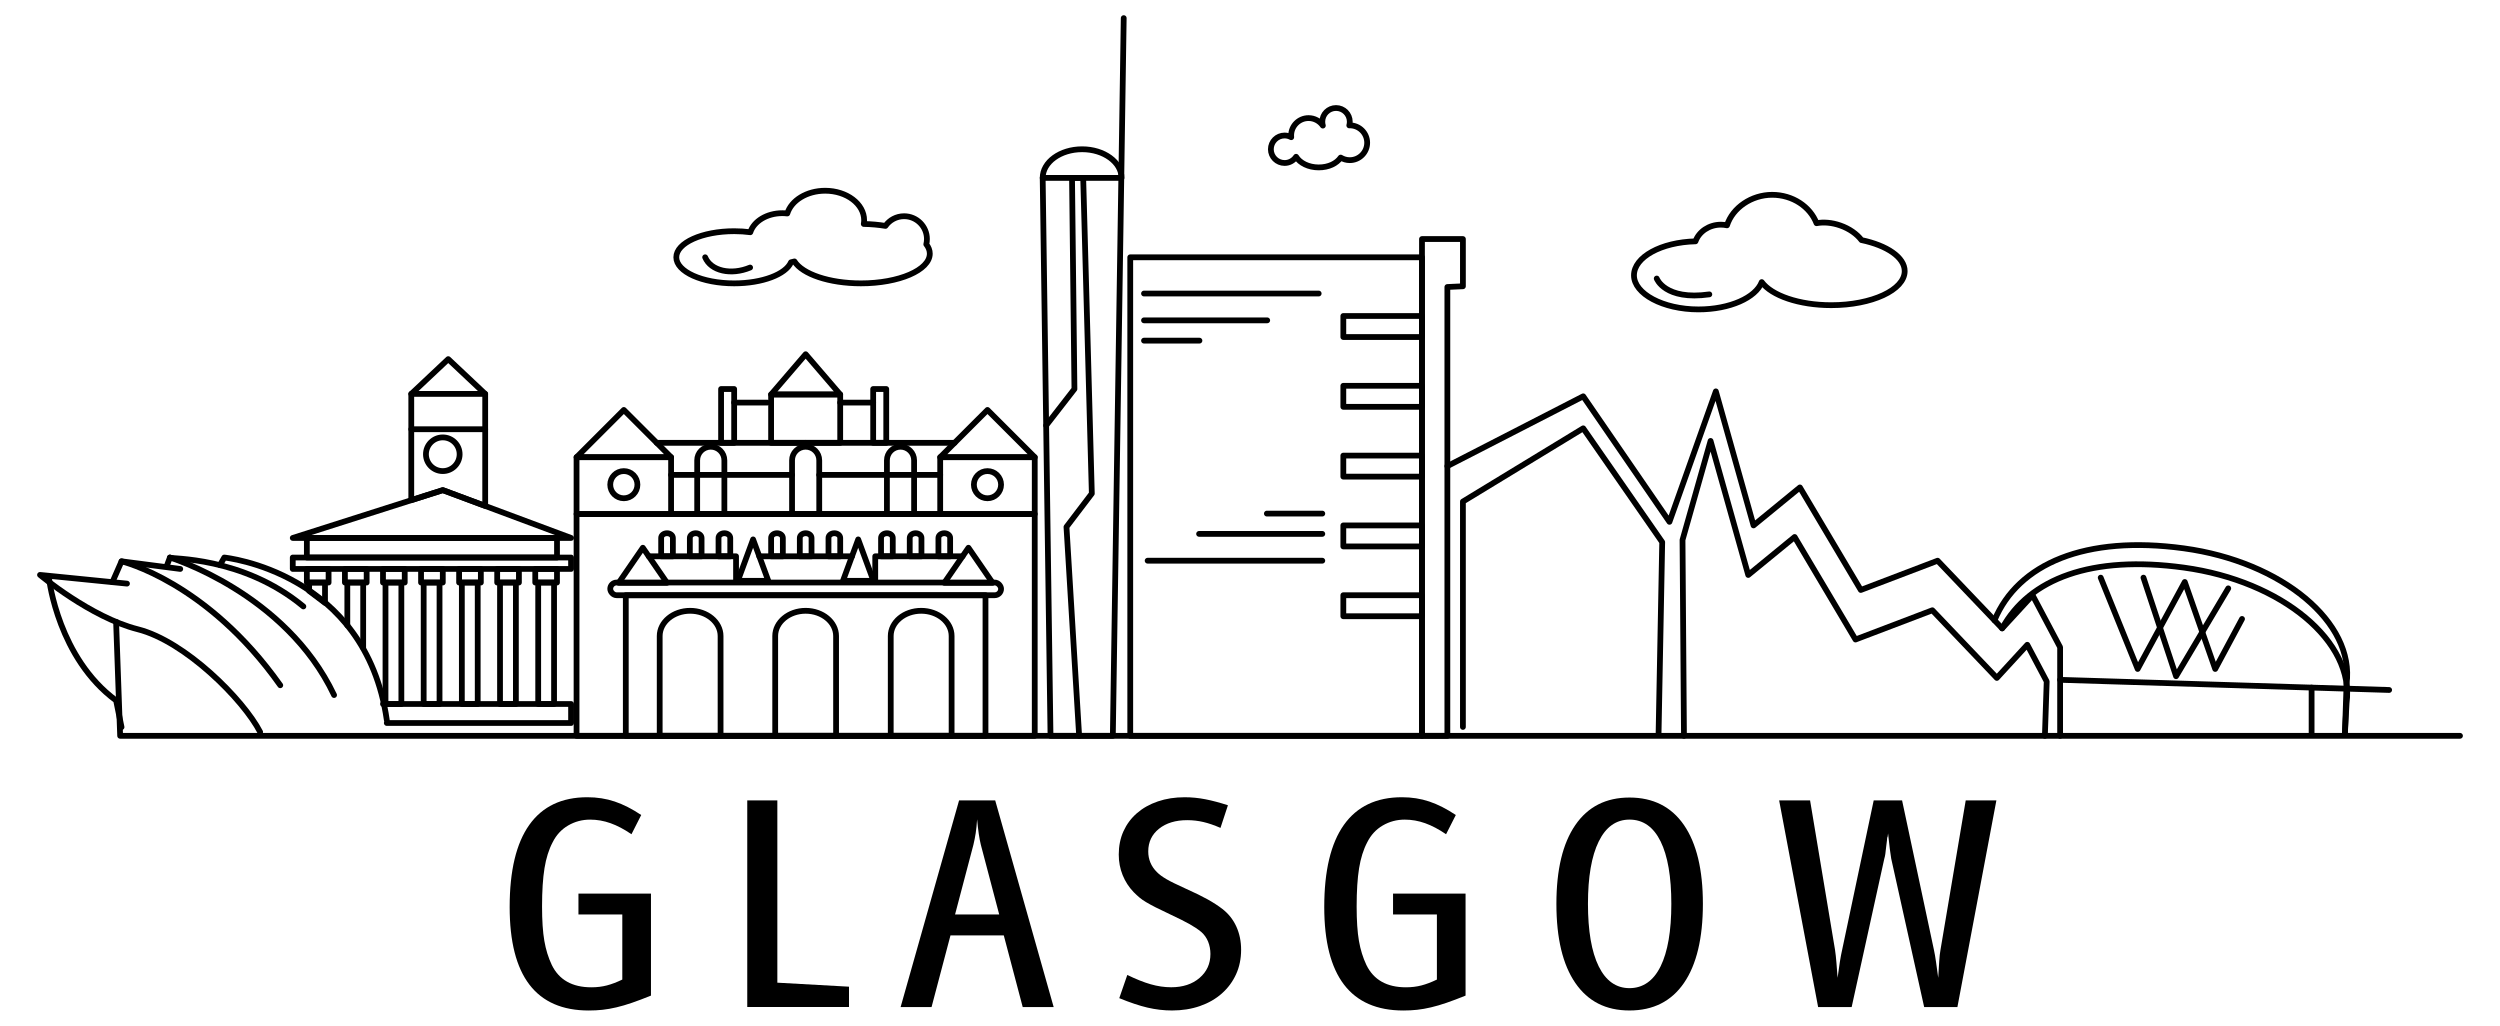 <?xml version="1.0" encoding="UTF-8"?>
<svg id="Layer_2" xmlns="http://www.w3.org/2000/svg" version="1.1" viewBox="0 0 1298.59 532.8">
  <!-- Generator: Adobe Illustrator 29.6.1, SVG Export Plug-In . SVG Version: 2.1.1 Build 9)  -->
  <defs>
    <style>
      .st0 {
        fill: none;
        stroke: #000;
        stroke-linecap: round;
        stroke-linejoin: round;
        stroke-width: 3px;
      }
    </style>
  </defs>
  <g>
    <path class="st0" d="M63.13,377.69l-2.82-13.84c-29.93-22.02-34.73-62.68-34.73-62.68"/>
    <path class="st0" d="M135.13,380.23c-8.75-16.94-38.96-47.15-63.53-53.36-24.56-6.21-50.82-28.24-50.82-28.24l45.18,4.52"/>
    <path class="st0" d="M145.58,355.95c-38.12-53.93-82.45-64.38-82.45-64.38l-4.75,10.82"/>
    <path class="st0" d="M173.53,361.03c-25.13-53.08-85.27-71.44-85.27-71.44l-1.69,4.52"/>
    <line class="st0" x1="63.13" y1="291.57" x2="93.63" y2="295.53"/>
    <path class="st0" d="M200.92,374.02c-11.01-77.08-84.42-84.42-84.42-84.42l-2.26,3.95"/>
    <path class="st0" d="M88.26,289.6c-.22.91,37.57-.91,69.32,25.41"/>
    <polygon class="st0" points="252.03 262.8 230 254.59 213.63 259.81 213.63 204.61 232.83 186.54 252.03 204.61 252.03 262.8"/>
    <line class="st0" x1="213.63" y1="204.61" x2="252.03" y2="204.61"/>
    <line class="st0" x1="213.63" y1="222.96" x2="252.03" y2="222.96"/>
    <circle class="st0" cx="230" cy="235.95" r="8.75"/>
    <polygon class="st0" points="296.64 279.43 230 254.59 152.07 279.43 296.64 279.43"/>
    <rect class="st0" x="152.07" y="289.6" width="144.56" height="5.93"/>
    <polyline class="st0" points="198.95 365.69 296.64 365.69 296.64 375.55 200.92 375.55"/>
    <rect class="st0" x="159.39" y="279.43" width="129.94" height="10.16"/>
    <rect class="st0" x="218.71" y="295.53" width="11.29" height="7.06"/>
    <rect class="st0" x="278.03" y="295.53" width="11.29" height="7.06"/>
    <rect class="st0" x="258.26" y="295.53" width="11.29" height="7.06"/>
    <rect class="st0" x="238.48" y="295.53" width="11.29" height="7.06"/>
    <rect class="st0" x="159.39" y="295.53" width="11.29" height="7.06"/>
    <rect class="st0" x="198.94" y="295.53" width="11.29" height="7.06"/>
    <rect class="st0" x="179.16" y="295.53" width="11.29" height="7.06"/>
    <g>
      <rect class="st0" x="220.07" y="302.59" width="8.24" height="63.11"/>
      <rect class="st0" x="279.56" y="302.59" width="8.24" height="63.11"/>
      <rect class="st0" x="259.73" y="302.59" width="8.24" height="63.11"/>
      <rect class="st0" x="239.9" y="302.59" width="8.24" height="63.11"/>
      <polygon class="st0" points="168.82 313.17 160.58 306.96 160.58 302.59 168.82 302.59 168.82 313.17"/>
      <rect class="st0" x="200.24" y="302.59" width="8.24" height="63.11"/>
      <polyline class="st0" points="180.41 324.84 180.41 302.59 188.65 302.59 188.65 336.47"/>
    </g>
    <polygon class="st0" points="348.59 237.49 299.48 237.49 324.04 212.94 348.59 237.49"/>
    <polygon class="st0" points="346.46 302.74 321.38 302.74 333.92 284.52 346.46 302.74"/>
    <polygon class="st0" points="399.09 301.69 383.27 301.69 391.18 280.19 399.09 301.69"/>
    <circle class="st0" cx="324.04" cy="251.76" r="7.06"/>
    <path class="st0" d="M376.26,239.1c0-3.9-3.16-7.06-7.06-7.06s-7.06,3.16-7.06,7.06v27.91h14.12v-27.91Z"/>
    <path class="st0" d="M349.51,279.4c0-1.34-1.36-2.42-3.04-2.42s-3.04,1.08-3.04,2.42v9.56h6.09v-9.56Z"/>
    <path class="st0" d="M379.31,279.4c0-1.34-1.36-2.42-3.04-2.42s-3.04,1.08-3.04,2.42v9.56h6.09v-9.56Z"/>
    <path class="st0" d="M364.41,279.4c0-1.34-1.36-2.42-3.04-2.42s-3.04,1.08-3.04,2.42v9.56h6.09v-9.56Z"/>
    <path class="st0" d="M374.29,330.38c0-7.24-7.08-13.11-15.81-13.11s-15.81,5.87-15.81,13.11v51.83h31.62v-51.83Z"/>
    <path class="st0" d="M434.29,330.38c0-7.24-7.08-13.11-15.81-13.11s-15.81,5.87-15.81,13.11v51.83h31.62v-51.83Z"/>
    <path class="st0" d="M425.54,239.1c0-3.9-3.16-7.06-7.06-7.06s-7.06,3.16-7.06,7.06v27.91h14.12v-27.91Z"/>
    <rect class="st0" x="299.48" y="237.49" width="49.11" height="29.52"/>
    <polygon class="st0" points="436.43 204.9 400.54 204.9 418.48 184 436.43 204.9"/>
    <rect class="st0" x="400.54" y="204.9" width="35.89" height="25.12"/>
    <line class="st0" x1="411.42" y1="246.68" x2="348.59" y2="246.68"/>
    <line class="st0" x1="341.12" y1="230.02" x2="418.48" y2="230.02"/>
    <polygon class="st0" points="488.38 237.49 537.48 237.49 512.93 212.94 488.38 237.49"/>
    <circle class="st0" cx="512.93" cy="251.76" r="7.06"/>
    <path class="st0" d="M460.7,239.1c0-3.9,3.16-7.06,7.06-7.06s7.06,3.16,7.06,7.06v27.91h-14.12v-27.91Z"/>
    <rect class="st0" x="488.38" y="237.49" width="49.11" height="29.52" transform="translate(1025.86 504.5) rotate(-180)"/>
    <line class="st0" x1="425.54" y1="246.68" x2="488.38" y2="246.68"/>
    <line class="st0" x1="495.85" y1="230.02" x2="418.48" y2="230.02"/>
    <polyline class="st0" points="336.98 288.96 382.33 288.96 382.33 301.69"/>
    <g>
      <path class="st0" d="M406.63,279.4c0-1.34-1.36-2.42-3.04-2.42s-3.04,1.08-3.04,2.42v9.56h6.09v-9.56Z"/>
      <path class="st0" d="M436.43,279.4c0-1.34-1.36-2.42-3.04-2.42s-3.04,1.08-3.04,2.42v9.56h6.09v-9.56Z"/>
      <path class="st0" d="M421.53,279.4c0-1.34-1.36-2.42-3.04-2.42s-3.04,1.08-3.04,2.42v9.56h6.09v-9.56Z"/>
    </g>
    <rect class="st0" x="316.98" y="302.59" width="203.01" height="6.59" rx="3.3" ry="3.3"/>
    <rect class="st0" x="325.06" y="309.18" width="186.84" height="73.03"/>
    <polygon class="st0" points="490.5 302.74 515.59 302.74 503.05 284.52 490.5 302.74"/>
    <polygon class="st0" points="437.87 301.69 453.7 301.69 445.78 280.19 437.87 301.69"/>
    <path class="st0" d="M487.46,279.4c0-1.34,1.36-2.42,3.04-2.42s3.04,1.08,3.04,2.42v9.56h-6.09v-9.56Z"/>
    <path class="st0" d="M457.66,279.4c0-1.34,1.36-2.42,3.04-2.42s3.04,1.08,3.04,2.42v9.56h-6.09v-9.56Z"/>
    <path class="st0" d="M472.56,279.4c0-1.34,1.36-2.42,3.04-2.42s3.04,1.08,3.04,2.42v9.56h-6.09v-9.56Z"/>
    <path class="st0" d="M462.68,330.38c0-7.24,7.08-13.11,15.81-13.11,8.73,0,15.81,5.87,15.81,13.11v51.83h-31.62v-51.83Z"/>
    <polyline class="st0" points="499.99 288.96 454.63 288.96 454.63 301.69"/>
    <line class="st0" x1="394.41" y1="288.96" x2="442.56" y2="288.96"/>
    <line class="st0" x1="348.59" y1="267.01" x2="488.38" y2="267.01"/>
    <rect class="st0" x="299.48" y="267.01" width="238" height="115.2"/>
    <line class="st0" x1="436.43" y1="209.13" x2="453.56" y2="209.13"/>
    <rect class="st0" x="453.56" y="202.07" width="6.79" height="27.95"/>
    <line class="st0" x1="398.49" y1="209.13" x2="381.36" y2="209.13"/>
    <rect class="st0" x="374.57" y="202.07" width="6.79" height="27.95" transform="translate(755.92 432.09) rotate(-180)"/>
    <path class="st0" d="M562.08,77.53c-11.31,0-20.47,6.66-20.47,14.87h40.95c0-8.21-9.17-14.87-20.47-14.87Z"/>
    <polyline class="st0" points="541.61 92.4 545.67 382.21 578.05 382.21 583.7 9.41"/>
    <polyline class="st0" points="560.54 382.21 553.96 273.69 567.13 256.37 562.65 92.4 556.85 92.4 558.1 202.07 543.41 220.99"/>
    <rect class="st0" x="587.09" y="133.65" width="151.55" height="248.56"/>
    <polygon class="st0" points="751.81 382.21 738.63 382.21 738.63 124.17 759.89 124.17 759.89 148.7 751.81 149.08 751.81 382.21"/>
    <line class="st0" x1="594.24" y1="152.47" x2="684.97" y2="152.47"/>
    <line class="st0" x1="594.24" y1="166.4" x2="658.24" y2="166.4"/>
    <line class="st0" x1="594.24" y1="176.94" x2="623.04" y2="176.94"/>
    <line class="st0" x1="686.85" y1="291.25" x2="596.12" y2="291.25"/>
    <line class="st0" x1="686.85" y1="277.32" x2="622.85" y2="277.32"/>
    <line class="st0" x1="686.85" y1="266.78" x2="658.05" y2="266.78"/>
    <rect class="st0" x="697.77" y="164.14" width="40.87" height="10.92"/>
    <rect class="st0" x="697.77" y="309.18" width="40.87" height="10.92"/>
    <rect class="st0" x="697.77" y="272.92" width="40.87" height="10.92"/>
    <rect class="st0" x="697.77" y="236.66" width="40.87" height="10.92"/>
    <rect class="st0" x="697.77" y="200.4" width="40.87" height="10.92"/>
    <polyline class="st0" points="1070.1 382.21 1070.1 336.19 1055.79 309.18 1039.98 326.4 1006.47 291.25 966.57 306.45 934.94 253.19 910.85 272.92 891.27 203.29 867.18 271.06 822.38 205.86 751.81 242.12"/>
    <polyline class="st0" points="874.71 382.21 873.96 280.47 888.53 229.03 908.1 298.66 932.2 278.93 963.82 332.19 1003.73 316.99 1037.23 352.14 1053.04 334.92 1063.13 353.96 1062.19 382.21"/>
    <polyline class="st0" points="861.53 380.61 863.41 281.6 822.38 222.49 759.89 260.52 759.89 377.6"/>
    <path class="st0" d="M1036,322.23c12.26-29.47,47.35-44.38,98.39-37.4,51.03,6.98,88.86,38.51,84.5,70.42l-.84,25.36"/>
    <path class="st0" d="M1039.98,326.4c14.14-25.9,46.57-38.12,94.41-31.57,51.03,6.98,88.86,38.51,84.5,70.42l-.84,15.36"/>
    <polyline class="st0" points="1070.1 353.13 1200.73 357.16 1241.01 358.4"/>
    <line class="st0" x1="1200.73" y1="380.61" x2="1200.73" y2="357.16"/>
    <polyline class="st0" points="1091.18 300.05 1110.38 347.48 1134.85 302.3 1150.66 347.48 1164.59 321.5"/>
    <polyline class="st0" points="1157.44 305.62 1130.33 351.25 1113.39 300.05"/>
    <polyline class="st0" points="1277.81 382.21 62.41 382.21 60.31 323.04"/>
    <path class="st0" d="M481.15,126.92c.21-.88.33-1.8.33-2.75,0-6.55-5.31-11.86-11.86-11.86-4,0-7.54,1.99-9.68,5.03-3.52-.58-7.31-.93-11.26-1,.11-.64.18-1.28.18-1.94,0-8.47-9.06-15.33-20.23-15.33-9.58,0-17.59,5.05-19.68,11.82-.84-.1-1.7-.16-2.58-.16-8.06,0-14.8,4.22-16.63,9.9-2.66-.35-5.47-.54-8.38-.54-16.61,0-30.07,6.07-30.07,13.55s13.46,13.55,30.07,13.55c14.63,0,26.82-4.71,29.51-10.95.61-.13,1.22-.27,1.8-.45,4.11,6.57,18.01,11.4,34.53,11.4,19.75,0,35.77-6.91,35.77-15.44,0-1.69-.64-3.32-1.81-4.84Z"/>
    <path class="st0" d="M389.64,138.97c-9.93,4.15-20.39,1.77-23.36-5.33"/>
    <path class="st0" d="M701.13,65.13c-.09,0-.17.01-.26.01.17-.6.26-1.24.26-1.9,0-3.94-3.2-7.14-7.14-7.14s-7.14,3.2-7.14,7.14c0,.7.1,1.37.29,2-1.63-2.35-4.35-3.9-7.43-3.9-4.99,0-9.04,4.05-9.04,9.04,0,.3.02.59.04.89-1.02-.56-2.2-.89-3.44-.89-3.94,0-7.14,3.2-7.14,7.14s3.2,7.14,7.14,7.14c2.5,0,4.69-1.29,5.97-3.23,1.98,3.25,6.48,5.53,11.72,5.53s9.34-2.08,11.44-5.11c1.38.85,2.99,1.34,4.72,1.34,4.99,0,9.04-4.05,9.04-9.04s-4.05-9.04-9.04-9.04Z"/>
    <path class="st0" d="M966.94,124.72c-2.39-3.15-6.27-5.95-11.07-7.62-4.35-1.52-8.68-1.84-12.3-1.16-3.32-8.58-12.38-14.75-23.06-14.75s-20.51,6.7-23.45,15.85c-1.02-.21-2.07-.34-3.16-.34-6.18,0-11.42,3.64-13.21,8.66-17.78.43-31.95,8.18-31.95,17.67s15,17.69,33.51,17.69c16.23,0,29.77-6.1,32.85-14.19,5.12,6.97,19.35,11.99,36.11,11.99,21.07,0,38.15-7.92,38.15-17.69,0-7.17-9.2-13.34-22.41-16.12Z"/>
    <path class="st0" d="M860.56,144.68s4.19,11.5,27.33,8.23"/>
  </g>
  <g>
    <path d="M333.07,423.35l-5.06,9.98c-3.77-2.58-7.4-4.49-10.87-5.73-3.48-1.24-7-1.86-10.57-1.86-4.17,0-7.99,1.02-11.46,3.05-3.48,2.04-6.16,4.94-8.04,8.71-1.99,3.77-3.4,8.26-4.24,13.47-.84,5.21-1.27,11.84-1.27,19.88,0,7.35.4,13.3,1.19,17.87.79,4.57,2.08,8.74,3.87,12.51,3.77,7.74,10.62,11.61,20.55,11.61,2.88,0,5.56-.32,8.04-.97,2.48-.64,5.16-1.66,8.04-3.05v-33.8h-22.78v-10.87h37.67v53c-3.67,1.49-6.95,2.73-9.83,3.72-2.88.99-5.58,1.79-8.11,2.38-2.53.6-4.94,1.02-7.22,1.27-2.28.25-4.67.37-7.15.37-27.4,0-41.09-17.91-41.09-53.75,0-18.86,3.4-33.08,10.2-42.66,6.8-9.58,16.85-14.37,30.15-14.37,5.06,0,9.8.74,14.22,2.23,4.42,1.49,9.01,3.82,13.77,7Z"/>
    <path d="M388.15,523.1v-107.35h15.63v94.69l37.22,2.08v10.57h-52.85Z"/>
    <path d="M467.81,523.1l30.37-107.35h18.76l30.37,107.35h-16.08l-9.83-37.22h-27.69l-9.83,37.22h-16.08ZM505.62,438.83l-9.53,36.18h22.93l-9.53-36.18c-.8-3.18-1.44-7.59-1.94-13.25-.2,2.88-.45,5.29-.74,7.22s-.7,3.95-1.19,6.03Z"/>
    <path d="M637.83,418.28l-3.87,11.76c-3.18-1.39-6.13-2.41-8.86-3.05-2.73-.64-5.54-.97-8.41-.97-6.06,0-10.94,1.49-14.67,4.47-3.72,2.98-5.58,6.9-5.58,11.76,0,4.17,1.49,7.74,4.47,10.72.69.7,1.42,1.32,2.16,1.86.74.55,1.66,1.14,2.75,1.79,1.09.65,2.46,1.37,4.09,2.16,1.64.8,3.65,1.74,6.03,2.83,4.67,2.08,8.46,3.95,11.39,5.58,2.93,1.64,5.48,3.3,7.67,4.99,3.18,2.48,5.58,5.54,7.22,9.16,1.64,3.62,2.46,7.62,2.46,11.98,0,4.67-.87,8.91-2.61,12.73-1.74,3.82-4.19,7.15-7.37,9.97-3.18,2.83-6.97,5.01-11.39,6.55-4.42,1.54-9.26,2.31-14.52,2.31-4.27,0-8.51-.5-12.73-1.49-4.22-.99-9.11-2.63-14.67-4.91l4.17-12.06c4.47,2.18,8.51,3.8,12.13,4.84,3.62,1.04,7.17,1.56,10.65,1.56,6.05,0,10.97-1.61,14.74-4.84,3.77-3.22,5.66-7.37,5.66-12.43,0-2.28-.4-4.42-1.19-6.4-.8-1.98-1.99-3.67-3.57-5.06-1.69-1.39-3.72-2.75-6.1-4.09-2.38-1.34-5.81-3.05-10.27-5.14-2.98-1.39-5.43-2.58-7.37-3.57-1.94-.99-3.57-1.88-4.91-2.68-1.34-.79-2.48-1.59-3.42-2.38-.94-.79-1.96-1.74-3.05-2.83-2.48-2.58-4.39-5.53-5.73-8.86-1.34-3.32-2.01-6.87-2.01-10.65,0-4.47.82-8.51,2.46-12.13,1.64-3.62,3.97-6.75,7-9.38,3.03-2.63,6.65-4.66,10.87-6.1,4.22-1.44,8.86-2.16,13.92-2.16,3.57,0,7.15.35,10.72,1.04,3.57.7,7.49,1.74,11.76,3.13Z"/>
    <path d="M756.2,423.35l-5.06,9.98c-3.77-2.58-7.4-4.49-10.87-5.73-3.48-1.24-7-1.86-10.57-1.86-4.17,0-7.99,1.02-11.46,3.05-3.48,2.04-6.16,4.94-8.04,8.71-1.99,3.77-3.4,8.26-4.24,13.47-.84,5.21-1.27,11.84-1.27,19.88,0,7.35.4,13.3,1.19,17.87.79,4.57,2.08,8.74,3.87,12.51,3.77,7.74,10.62,11.61,20.55,11.61,2.88,0,5.56-.32,8.04-.97,2.48-.64,5.16-1.66,8.04-3.05v-33.8h-22.78v-10.87h37.67v53c-3.67,1.49-6.95,2.73-9.83,3.72-2.88.99-5.58,1.79-8.11,2.38-2.53.6-4.94,1.02-7.22,1.27-2.28.25-4.67.37-7.15.37-27.39,0-41.09-17.91-41.09-53.75,0-18.86,3.4-33.08,10.2-42.66,6.8-9.58,16.85-14.37,30.15-14.37,5.06,0,9.8.74,14.22,2.23,4.42,1.49,9.01,3.82,13.77,7Z"/>
    <path d="M808.45,469.5c0-17.77,3.28-31.41,9.83-40.94,6.55-9.53,15.93-14.29,28.14-14.29s21.74,4.76,28.29,14.29c6.55,9.53,9.83,23.18,9.83,40.94s-3.28,31.56-9.83,41.09c-6.55,9.53-15.98,14.29-28.29,14.29s-21.59-4.76-28.14-14.29c-6.55-9.53-9.83-23.23-9.83-41.09ZM846.42,425.73c-6.95,0-12.28,3.8-16,11.39-3.72,7.59-5.58,18.39-5.58,32.38s1.86,24.92,5.58,32.46c3.72,7.54,9.06,11.32,16,11.32s12.43-3.77,16.15-11.32c3.72-7.54,5.58-18.36,5.58-32.46s-1.86-24.91-5.58-32.46c-3.72-7.54-9.11-11.31-16.15-11.31Z"/>
    <path d="M924.14,415.75h16.08l12.95,77.57c.3,1.99.54,4.22.74,6.7.2,2.48.4,5.11.6,7.89.4-3.08.79-5.86,1.19-8.34.4-2.48.79-4.56,1.19-6.25l16.38-77.57h14.74l16.53,77.57c.4,1.79.77,3.95,1.12,6.48.35,2.53.72,5.24,1.12,8.11.2-3.28.37-6.13.52-8.56.15-2.43.37-4.44.67-6.03l13.1-77.57h15.93l-20.25,107.35h-17.27l-17.12-77.12c-.2-1.09-.45-2.8-.74-5.14-.3-2.33-.6-4.99-.89-7.96-.1.5-.15.92-.15,1.26s-.1.67-.3.97c0,.5-.15,1.84-.45,4.02-.2,1.99-.37,3.48-.52,4.47-.15.99-.32,1.79-.52,2.38l-16.97,77.12h-17.42l-20.25-107.35Z"/>
  </g>
</svg>